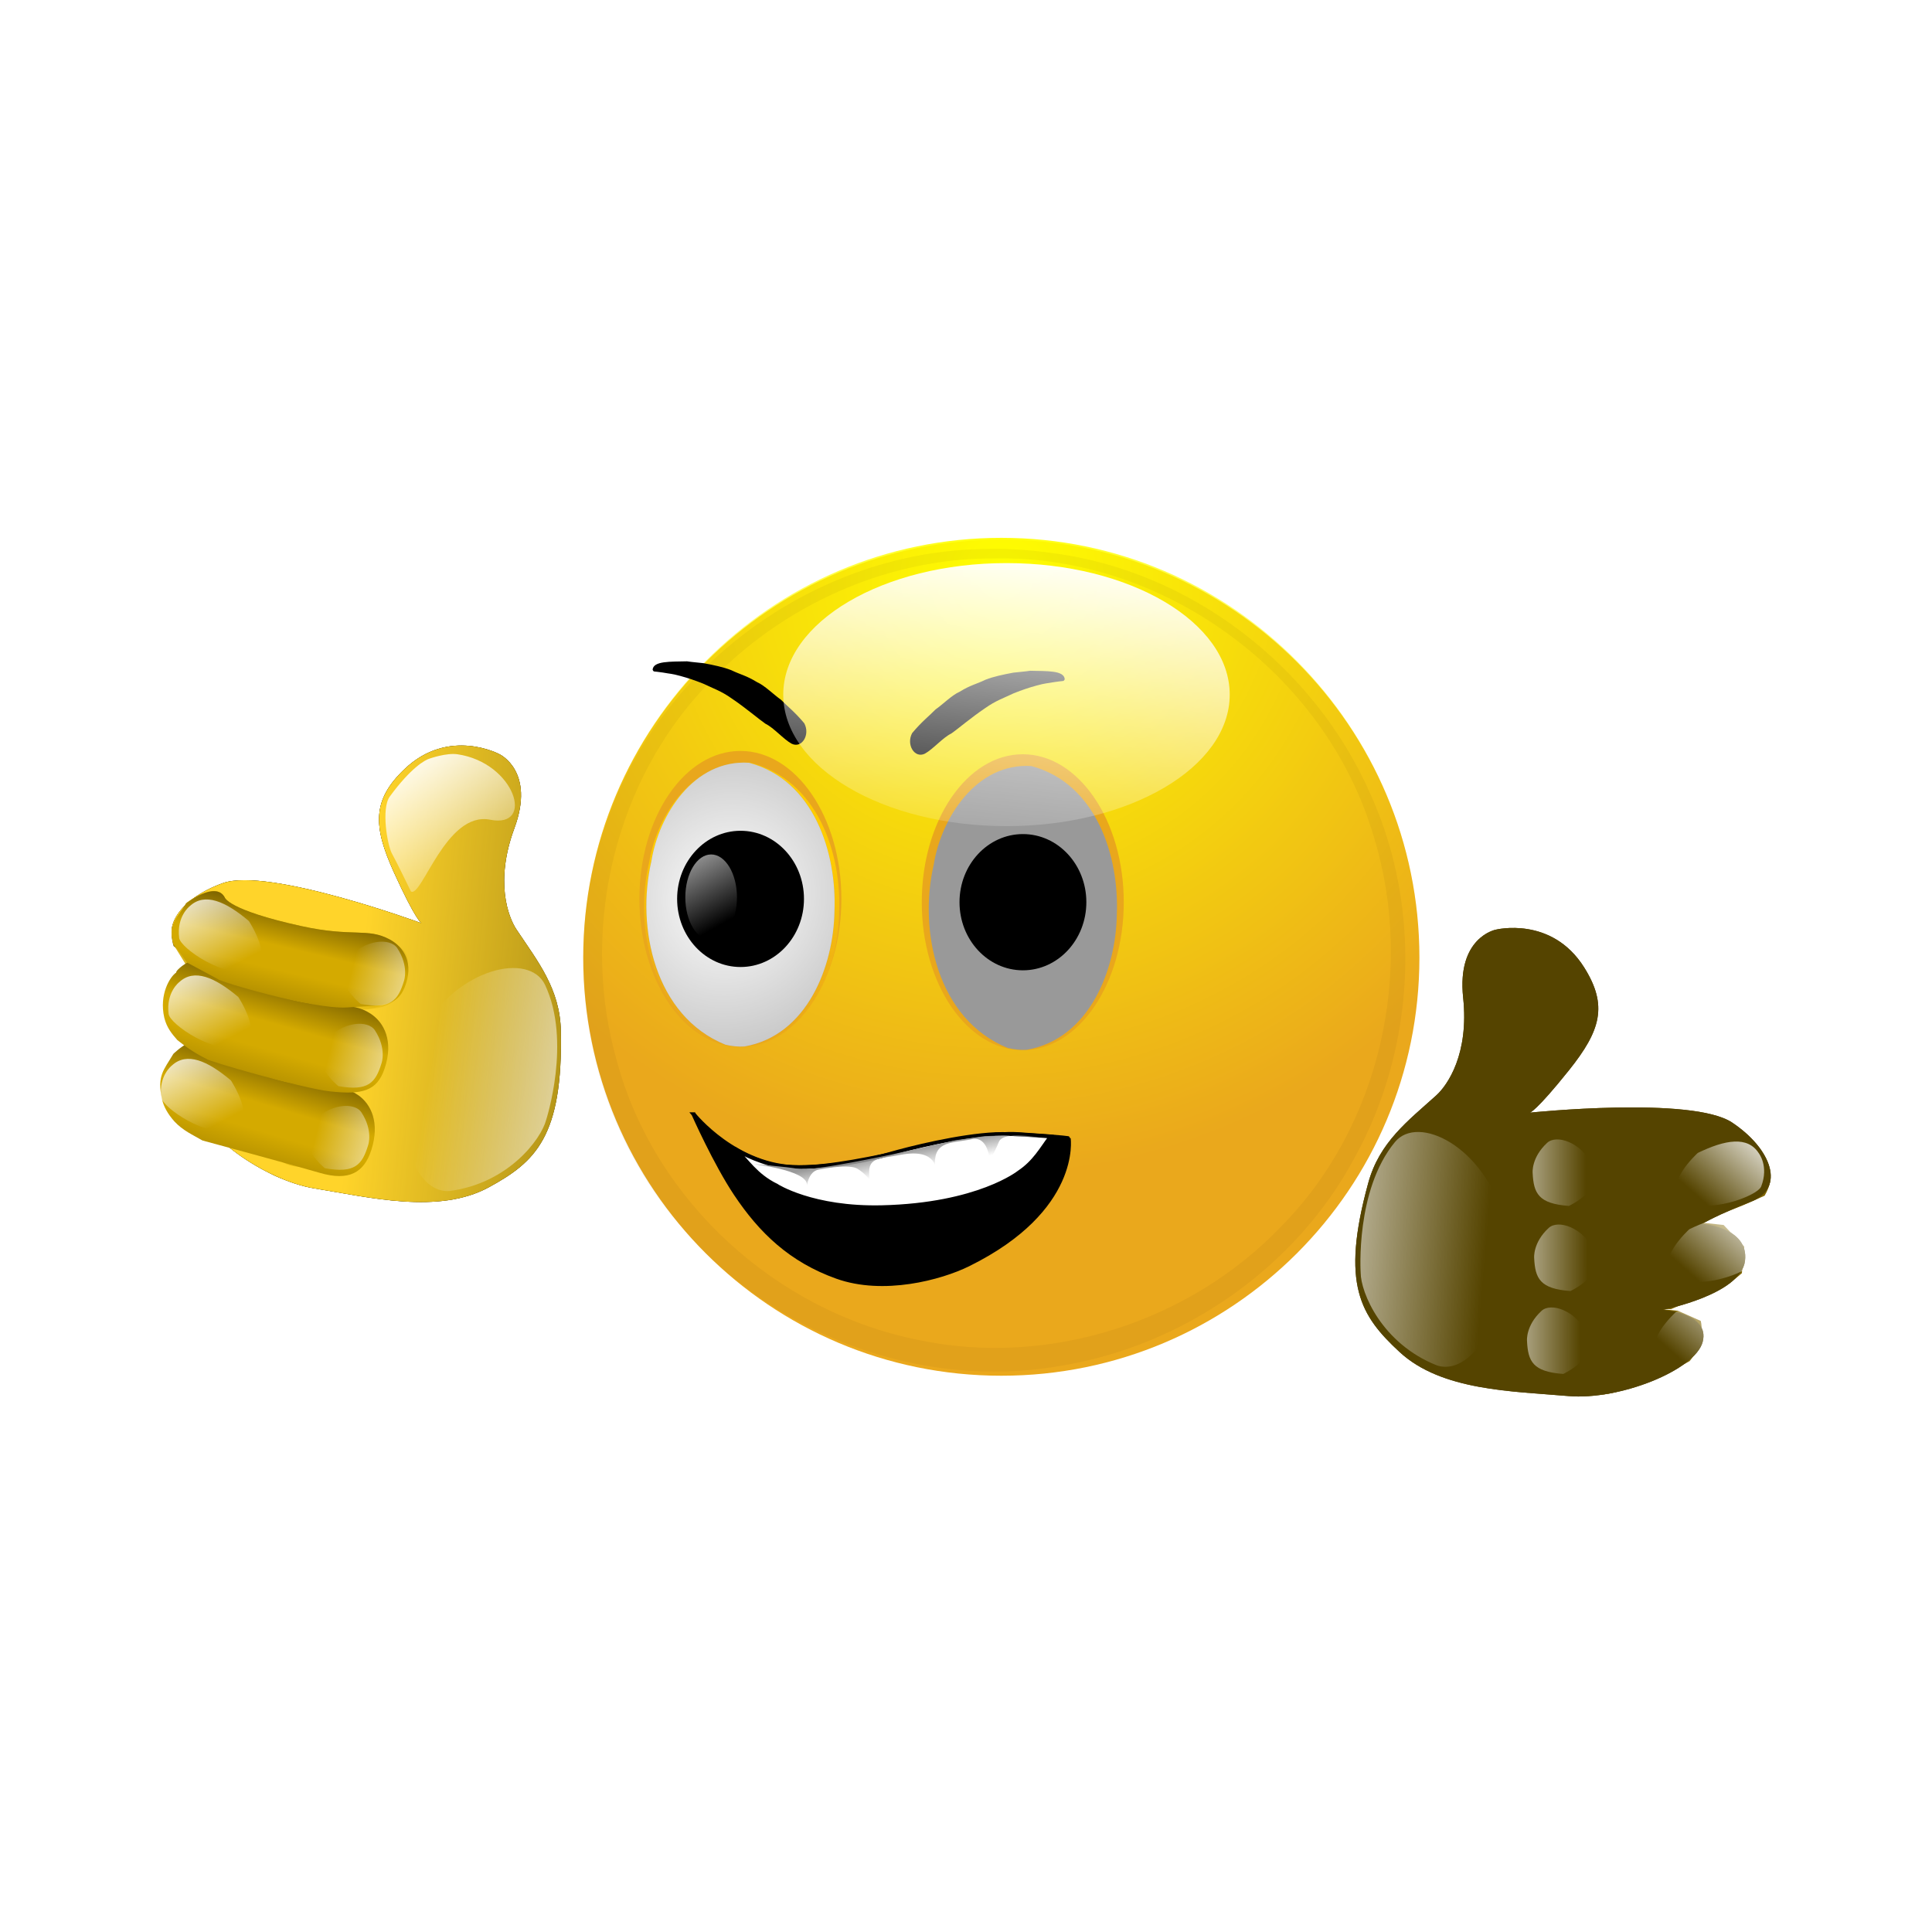 <svg:svg xmlns:dc="http://purl.org/dc/elements/1.1/" xmlns:ns1="http://www.w3.org/1999/xlink" xmlns:ns3="http://creativecommons.org/ns#" xmlns:rdf="http://www.w3.org/1999/02/22-rdf-syntax-ns#" xmlns:svg="http://www.w3.org/2000/svg" height="961.898" id="svg15344" version="1.1" viewBox="-54.773 -233.179 961.898 961.898" width="961.898">
  <svg:defs id="defs3">
    <svg:linearGradient id="linearGradient4437-6">
      <svg:stop id="stop4439-3" offset="0" style="stop-color:#ffff00" />
      <svg:stop id="stop4441-9" offset="1" style="stop-color:#ffff00;stop-opacity:0" />
    </svg:linearGradient>
    <svg:filter color-interpolation-filters="sRGB" id="filter4363-6">
      <svg:feGaussianBlur id="feGaussianBlur4365-2" stdDeviation="5.548" />
    </svg:filter>
    <svg:linearGradient gradientTransform="matrix(-1.185 0 0 -1.109 1021.2 851.16)" gradientUnits="userSpaceOnUse" id="linearGradient13140-3" x1="467.76" x2="472.83" y1="416.01" y2="357.7" ns1:href="#linearGradient4557-0" />
    <svg:linearGradient id="linearGradient4557-0">
      <svg:stop id="stop4559-5" offset="0" style="stop-color:#ffcc00" />
      <svg:stop id="stop4561-5" offset="1" style="stop-color:#e9a71c;stop-opacity:0" />
    </svg:linearGradient>
    <svg:radialGradient cx="463.96" cy="402.79" gradientTransform="matrix(2.667 .972 -1.05 2.883 -350.6 -1210)" gradientUnits="userSpaceOnUse" id="radialGradient13142-2" r="25.4" ns1:href="#linearGradient4585-5" />
    <svg:linearGradient id="linearGradient4585-5">
      <svg:stop id="stop4587-6" offset="0" style="stop-color:#ffffff" />
      <svg:stop id="stop4589-7" offset="1" style="stop-color:#ffffff;stop-opacity:0" />
    </svg:linearGradient>
    <svg:linearGradient gradientTransform="translate(-971.01 867.07)" gradientUnits="userSpaceOnUse" id="linearGradient14710-4" x1="215.46" x2="216.58" y1="202.95" y2="208.67">
      <svg:stop id="stop12500-6" offset="0" style="stop-color:#999999" />
      <svg:stop id="stop12502-0" offset="1" style="stop-color:#999999;stop-opacity:0" />
    </svg:linearGradient>
    <svg:linearGradient gradientUnits="userSpaceOnUse" id="linearGradient13154-9" x1="-27.888" x2="44.367" y1="-80.275" y2="-73.619" ns1:href="#linearGradient12579-0" />
    <svg:linearGradient id="linearGradient12579-0">
      <svg:stop id="stop12581-6" offset="0" style="stop-color:#ffd42a" />
      <svg:stop id="stop12583-9" offset="1" style="stop-color:#ffd42a;stop-opacity:0" />
    </svg:linearGradient>
    <svg:linearGradient gradientTransform="matrix(.873 0 0 .971 -6.999 -3.079)" gradientUnits="userSpaceOnUse" id="linearGradient13156-5" x1="-58.945" x2="2.535" y1="-102.78" y2="-93.268" ns1:href="#linearGradient12553-3" />
    <svg:linearGradient id="linearGradient12553-3">
      <svg:stop id="stop12555-0" offset="0" style="stop-color:#d4aa00" />
      <svg:stop id="stop12557-0" offset="1" style="stop-color:#d4aa00;stop-opacity:0" />
    </svg:linearGradient>
    <svg:linearGradient gradientTransform="matrix(.859 0 0 1 -7.677 0)" gradientUnits="userSpaceOnUse" id="linearGradient13158-4" x1="-31.374" x2="-32.325" y1="-79.958" y2="-71.718" ns1:href="#linearGradient12553-3" />
    <svg:linearGradient gradientTransform="matrix(.831 0 0 1 -8.581 0)" gradientUnits="userSpaceOnUse" id="linearGradient13160-6" x1="-31.057" x2="-31.691" y1="-67.598" y2="-58.408" ns1:href="#linearGradient12553-3" />
    <svg:linearGradient gradientUnits="userSpaceOnUse" id="linearGradient13162-3" x1="-19.015" x2="-4.437" y1="-126.54" y2="-104.04" ns1:href="#linearGradient4585-5" />
    <svg:linearGradient gradientTransform="matrix(.871 0 0 .947 -7.151 -5.574)" gradientUnits="userSpaceOnUse" id="linearGradient13164-0" x1="-31.057" x2="-32.008" y1="-91.683" y2="-86.613" ns1:href="#linearGradient12553-3" />
    <svg:linearGradient gradientTransform="matrix(.791 0 0 1.144 -13.244 37.346)" gradientUnits="userSpaceOnUse" id="linearGradient13166-4" x1="-36.302" x2="-39.328" y1="-101.92" y2="-87.244" ns1:href="#linearGradient12703-2" />
    <svg:linearGradient id="linearGradient12703-2">
      <svg:stop id="stop12705-9" offset="0" style="stop-color:#806600" />
      <svg:stop id="stop12713-3" offset="0.382" style="stop-color:#d4aa00" />
      <svg:stop id="stop12711-2" offset=".617" style="stop-color:#d4aa00" />
      <svg:stop id="stop12707-1" offset="1" style="stop-color:#aa8800" />
    </svg:linearGradient>
    <svg:linearGradient gradientTransform="matrix(.832 0 0 1.144 -10.625 25.133)" gradientUnits="userSpaceOnUse" id="linearGradient13168-0" x1="-36.302" x2="-39.328" y1="-101.92" y2="-87.244" ns1:href="#linearGradient12703-2" />
    <svg:linearGradient gradientTransform="matrix(.873 0 0 1 -6.999 0)" gradientUnits="userSpaceOnUse" id="linearGradient13170-9" x1="-36.302" x2="-39.328" y1="-101.92" y2="-87.244" ns1:href="#linearGradient12703-2" />
    <svg:linearGradient gradientTransform="translate(-.56 -.336)" gradientUnits="userSpaceOnUse" id="linearGradient13172-9" x1="-52.29" x2="-45.318" y1="-106.26" y2="-92.951" ns1:href="#linearGradient4585-5" />
    <svg:linearGradient gradientTransform="translate(-2.145 11.073)" gradientUnits="userSpaceOnUse" id="linearGradient13174-9" x1="-52.29" x2="-45.318" y1="-106.26" y2="-92.951" ns1:href="#linearGradient4585-5" />
    <svg:linearGradient gradientTransform="translate(-3.254 23.591)" gradientUnits="userSpaceOnUse" id="linearGradient13176-7" x1="-52.29" x2="-45.318" y1="-106.26" y2="-92.951" ns1:href="#linearGradient4585-5" />
    <svg:linearGradient gradientTransform="matrix(-.866 .5 -.5 -.866 -116.29 -153.15)" gradientUnits="userSpaceOnUse" id="linearGradient13178-4" x1="-58.545" x2="-46.711" y1="-107.31" y2="-95.768" ns1:href="#linearGradient4585-5" />
    <svg:linearGradient gradientTransform="matrix(-.866 .5 -.5 -.866 -119.65 -140.82)" gradientUnits="userSpaceOnUse" id="linearGradient13180-9" x1="-58.545" x2="-46.711" y1="-107.31" y2="-95.768" ns1:href="#linearGradient4585-5" />
    <svg:linearGradient gradientTransform="matrix(-.866 .5 -.5 -.866 -121.67 -128.5)" gradientUnits="userSpaceOnUse" id="linearGradient13182-4" x1="-58.545" x2="-46.711" y1="-107.31" y2="-95.768" ns1:href="#linearGradient4585-5" />
    <svg:linearGradient gradientTransform="matrix(-1.785 1.587 -1.03 -2.749 -197.87 -270.4)" gradientUnits="userSpaceOnUse" id="linearGradient13184-7" x1="-58.545" x2="-46.711" y1="-107.31" y2="-95.768" ns1:href="#linearGradient4585-5" />
    <svg:radialGradient cx="559.29" cy="467.44" gradientTransform="matrix(.644 1.269 -1.303 .661 827.1 -583.91)" gradientUnits="userSpaceOnUse" id="radialGradient20913" r="112.82" ns1:href="#linearGradient4437-6" />
    <svg:linearGradient gradientUnits="userSpaceOnUse" id="linearGradient20917" x1="447.07" x2="468.94" y1="363.18" y2="415.02" ns1:href="#linearGradient4585-5" />
    <svg:linearGradient gradientUnits="userSpaceOnUse" id="linearGradient20921" x1="524.8" x2="517.2" y1="69.941" y2="159.94">
      <svg:stop id="stop4500-8-3" offset="0" style="stop-color:#ffffff" />
      <svg:stop id="stop4502-34-2" offset="1" style="stop-color:#ffffff;stop-opacity:0" />
    </svg:linearGradient>
  </svg:defs>
  <svg:g id="layer1" transform="translate(314.93 -382.38)">
    <svg:g id="g15116" transform="matrix(1.845 0 0 1.845 1487.6 -1254.8)">
      <svg:path d="m690.86 537.7c0 62.309-50.511 112.82-112.82 112.82s-112.82-50.511-112.82-112.82 50.511-112.82 112.82-112.82 112.82 50.511 112.82 112.82z" id="path4537" style="fill:#eaa81c" transform="translate(-1314.5 481.7)" />
      <svg:path d="m690.86 537.7c0 62.309-50.511 112.82-112.82 112.82s-112.82-50.511-112.82-112.82 50.511-112.82 112.82-112.82 112.82 50.511 112.82 112.82z" id="path4539" style="fill:url(#radialGradient20913)" transform="matrix(1 0 0 1.006 -1314.5 478.68)" />
      <svg:path d="m690.86 537.7c0 62.309-50.511 112.82-112.82 112.82s-112.82-50.511-112.82-112.82 50.511-112.82 112.82-112.82 112.82 50.511 112.82 112.82z" id="path4541" style="fill:url(#radialGradient20913)" transform="matrix(1 0 0 1.006 -1314.5 478.68)" />
      <svg:path d="m-741.48 909.14c-44.645 0.725-86.723 31.117-101.28 73.156-13.418 36.456-5.869 80.074 19.594 109.28 24.455 29.367 64.79 44.667 102.72 37.96 33.187-5.387 63.539-26.592 79.332-56.172 16.366-29.63 18.325-67.009 4.322-97.944-15.134-34.671-48.832-60.707-86.727-65.296-5.948-0.833-11.957-1.155-17.961-0.985zm3.344 2.531c45.748-0.911 89.482 31.359 102.22 75.188 11.14 36.156 1.668 78.096-24.969 105.03-24.665 25.855-62.898 38.153-98.057 30.666-38.223-7.651-71.073-37.463-81.255-75.197-9.746-33.906-1.507-72.579 21.812-98.849 19.939-22.857 49.702-37.115 80.251-36.839z" id="path4545" style="opacity:0.22;filter:url(#filter4363-6);fill:#2b1100" />
      <svg:g id="g12452" transform="translate(-1274 600.85)">
        <svg:path d="m494.38 402.7c0 22.053-12.202 39.931-27.254 39.931s-27.254-17.878-27.254-39.931 12.202-39.931 27.254-39.931 27.254 17.878 27.254 39.931z" id="path12454" style="fill:#e9a71c" />
        <svg:path d="m468.59 443.15c17.598-3.003 24.955-21.859 25.188-36.776 0.68-15.857-5.699-35.697-23.929-40.416-15.41-0.968-25.256 14.16-27.332 26.837-4.29 18.045 0.989 42.1 20.739 49.87 1.782 0.405 3.591 0.597 5.334 0.485z" id="path12456" style="fill:url(#linearGradient13140-3)" />
        <svg:path d="m468.23 442.52c16.963-2.978 24.055-21.679 24.279-36.475 0.656-15.727-5.494-35.405-23.065-40.084-14.854-0.96-24.344 14.044-26.346 26.617-4.135 17.897 0.953 41.755 19.99 49.461 1.717 0.402 3.462 0.592 5.141 0.481z" id="path12458" style="fill:#999999" />
        <svg:path d="m468.23 442.52c16.963-2.978 24.055-21.679 24.279-36.475 0.656-15.727-5.494-35.405-23.065-40.084-14.854-0.96-24.344 14.044-26.346 26.617-4.135 17.897 0.953 41.755 19.99 49.461 1.717 0.402 3.462 0.592 5.141 0.481z" id="path12460" style="fill:url(#radialGradient13142-2)" />
        <svg:path d="m485.51 400.16c0 10.151-6.527 18.381-14.578 18.381-8.051 0-14.578-8.229-14.578-18.381 0-10.151 6.527-18.381 14.578-18.381 8.051 0 14.578 8.229 14.578 18.381z" id="path12462" style="fill:#000000" transform="matrix(1.174 0 0 1 -85.704 2.535)" />
        <svg:path d="m485.51 400.16c0 10.151-6.527 18.381-14.578 18.381-8.051 0-14.578-8.229-14.578-18.381 0-10.151 6.527-18.381 14.578-18.381 8.051 0 14.578 8.229 14.578 18.381z" id="path12464" style="fill:url(#linearGradient20917)" transform="matrix(.478 0 0 .63 234.13 150.18)" />
      </svg:g>
      <svg:g id="g12472" transform="translate(-1197.8 601.74)">
        <svg:path d="m494.38 402.7c0 22.053-12.202 39.931-27.254 39.931s-27.254-17.878-27.254-39.931 12.202-39.931 27.254-39.931 27.254 17.878 27.254 39.931z" id="path12474" style="fill:#e9a71c" />
        <svg:path d="m468.59 443.15c17.598-3.003 24.955-21.859 25.188-36.776 0.68-15.857-5.699-35.697-23.929-40.416-15.41-0.968-25.256 14.16-27.332 26.837-4.29 18.045 0.989 42.1 20.739 49.87 1.782 0.405 3.591 0.597 5.334 0.485z" id="path12476" style="fill:url(#linearGradient13140-3)" />
        <svg:path d="m468.23 442.52c16.963-2.978 24.055-21.679 24.279-36.475 0.656-15.727-5.494-35.405-23.065-40.084-14.854-0.96-24.344 14.044-26.346 26.617-4.135 17.897 0.953 41.755 19.99 49.461 1.717 0.402 3.462 0.592 5.141 0.481z" id="path12478" style="fill:#999999" />
        <svg:path d="m468.23 442.52c16.963-2.978 24.055-21.679 24.279-36.475 0.656-15.727-5.494-35.405-23.065-40.084-14.854-0.96-24.344 14.044-26.346 26.617-4.135 17.897 0.953 41.755 19.99 49.461 1.717 0.402 3.462 0.592 5.141 0.481z" id="path12480" style="fill:url(#radialGradient13142-2)" />
        <svg:path d="m485.51 400.16c0 10.151-6.527 18.381-14.578 18.381-8.051 0-14.578-8.229-14.578-18.381 0-10.151 6.527-18.381 14.578-18.381 8.051 0 14.578 8.229 14.578 18.381z" id="path12482" style="fill:#000000" transform="matrix(1.174 0 0 1 -85.704 2.535)" />
        <svg:path d="m485.51 400.16c0 10.151-6.527 18.381-14.578 18.381-8.051 0-14.578-8.229-14.578-18.381 0-10.151 6.527-18.381 14.578-18.381 8.051 0 14.578 8.229 14.578 18.381z" id="path12484" style="fill:url(#linearGradient20917)" transform="matrix(.478 0 0 .63 233.68 149.28)" />
      </svg:g>
      <svg:path d="m-819.47 1061.7s11.371 14.303 28.428 14.303 45.485-9.833 59.131-8.939c13.646 0.894 13.605 1.115 13.605 1.115s2.878 19.186-27.043 33.969c-7.531 3.721-22.95 7.824-35.458 3.354-12.508-4.47-20.552-12.26-27.291-22.348-5.544-8.299-11.371-21.454-11.371-21.454z" id="path12492" style="stroke:#000000;stroke-width:1.125px;fill:#000000" />
      <svg:path d="m-797.12 1080.9s9.636 6.274 28.459 5.826c26.049-0.62 36.975-9.412 36.975-9.412 4.158-2.772 6.028-6.307 8.515-9.636 0 0-10.313-0.876-14.79-0.672-9.86 0.448-23.236 3.807-28.683 5.378-11.653 3.361-25.994 4.482-32.269 2.689-6.274-1.793-9.636-4.258-9.636-4.258 3.668 3.41 5.641 7.204 11.429 10.084z" id="path12494" style="stroke:#000000;stroke-width:1px;fill:#ffffff" />
      <svg:path d="m-803.5 1075.1s8.824 0.667 12.491 1.338c3.688 0.675 25.279-3.989 25.279-3.989l16.889-3.764 7.904-1.12 5.365-0.186 9.847 0.672s-10.141-2.087-11.409 1.082c-1.268 3.169-2.458 4.885-2.458 4.885s-0.434-6.546-4.776-5.634c-5.333 1.121-10.026 0.371-10.026 6.454 0 3.169 1.38-4.336-9.36-2.203-5.858 1.164-9.098 0.403-8.24 6.338 0.287 1.984 0.687-0.001-3.169-2.535-2.299-1.511-9.365-0.013-10.484 0.144-3.111 0.438-3.299 5.17-3.268 4.113 0.115-3.969-14.584-5.596-14.584-5.596z" id="path12496" style="fill:url(#linearGradient14710-4)" />
      <svg:path d="m-760.53 958.81c2.644-3.16 4.576-4.595 6.338-6.404 1.858-1.277 4.412-3.861 6.458-4.752 3.055-1.865 4.419-2.008 7.049-3.273 2.13-0.84 4.813-1.392 7.451-1.887 2.483-0.287 2.858-0.259 4.539-0.513 4.51 0.118 9.184-0.148 9.35 2.296-0.136 0.206-0.167 0.488-0.599 0.482-0.033 0.01-0.987 0.078-2.191 0.272-2.068 0.385-2.295 0.254-4.762 0.928-2.073 0.564-3.921 1.183-6.173 2.08-2.68 1.287-4.912 2.005-7.747 4.024-3.901 2.635-7.34 5.609-9.148 6.853-2.297 1.115-4.885 4.199-7.115 5.43-2.759 1.379-5.118-2.386-3.45-5.537z" id="path12508" style="fill:#000000" />
      <svg:path d="m-789.63 956.16c-2.628-3.14-4.548-4.567-6.299-6.365-1.846-1.269-4.384-3.837-6.418-4.722-3.037-1.853-4.392-1.996-7.005-3.253-2.116-0.835-4.783-1.383-7.405-1.875-2.468-0.285-2.841-0.258-4.511-0.509-4.482 0.117-9.127-0.147-9.291 2.282 0.135 0.205 0.166 0.485 0.596 0.479 0.033 0.01 0.98 0.077 2.177 0.27 2.055 0.382 2.281 0.252 4.732 0.923 2.06 0.561 3.897 1.176 6.135 2.067 2.664 1.279 4.881 1.993 7.699 3.999 3.877 2.619 7.294 5.574 9.091 6.81 2.283 1.108 4.854 4.173 7.071 5.396 2.742 1.371 5.087-2.371 3.429-5.503z" id="path12510" style="fill:#000000" />
      <svg:g id="g12765" transform="matrix(1.798 0 0 1.798 -861.02 1189.2)">
        <svg:path d="m-6.021-124.96s-7.606-4.12-14.261 2.218c-4.879 4.647-4.754 8.557-1.585 15.529 3.286 7.23 4.12 7.606 4.12 7.606s-22.978-8.436-29.79-6.021c-6.825 2.42-10.141 7.606-5.704 10.775 4.437 3.169 6.338 5.071 6.338 5.071s-6.972-1.268-7.606 3.803c-0.634 5.071 10.141 10.141 10.141 10.141s-6.972-1.268-6.972 3.169 10.015 11.643 17.523 12.862c8.278 1.345 18.642 3.942 26.211-0.186 6.972-3.803 11.092-7.606 10.775-23.451-0.127-6.337-3.491-10.465-6.655-15.212-1.268-1.901-3.27-7.237-0.317-15.212 3.169-8.557-2.218-11.092-2.218-11.092z" id="path12537" style="fill:#554400" />
        <svg:path d="m-46.122-103.42s0.48 1.972 13.163 4.545c8.894 1.805 11.409 0.224 15.212 2.126 2.458 1.229 4.197 3.813 2.535 7.606-1.375 3.136-4.229 4.376-9.84 3.169-5.032-1.082-22.222-4.475-22.222-4.475l-4.885-3.54-2.798-2.196c-0.975-3.254 0.723-4.92 2.441-6.716 0 0 4.826-3.208 6.394-0.518z" id="path12539" style="fill:#806600" />
        <svg:path d="m-24.719-85.979 5.704 3.169s3.464 4.258-1.901 6.972c-5.312 2.687-24.491-0.07-24.681-0.448-2.942-2.356-6.553-4.269-8.912-7.792l0.634-3.95 3.803-2.388 13.31 1.901z" id="path12541" style="fill:#806600" />
        <svg:path d="m-27.549-74.57s4.808 0.672 6.076 3.208c1.268 2.535 1.786 5.141-0.077 7.567-1.591 2.073-3.55 3.021-10.775 3.169-5.628 0.115-6.965-0.557-10.768-3.092-3.803-2.535-7.049-5.628-7.049-5.628-0.776-1.498-1.188-4.195-0.154-6.268l3.688-0.634 8.432 1.229 4.885 0.224z" id="path12543" style="fill:#806600" />
        <svg:path d="m-6.021-124.96s-7.606-4.12-14.261 2.218c-4.879 4.647-4.754 8.557-1.585 15.529 3.286 7.23 4.12 7.606 4.12 7.606s-22.978-8.436-29.79-6.021c-6.825 2.42-10.141 7.606-5.704 10.775 4.437 3.169 6.338 5.071 6.338 5.071s-6.972-1.268-7.606 3.803c-0.634 5.071 10.141 10.141 10.141 10.141s-6.972-1.268-6.972 3.169 10.015 11.643 17.523 12.862c8.278 1.345 18.642 3.942 26.211-0.186 6.972-3.803 11.092-7.606 10.775-23.451-0.127-6.337-3.491-10.465-6.655-15.212-1.268-1.901-3.27-7.237-0.317-15.212 3.169-8.557-2.218-11.092-2.218-11.092z" id="path12545" style="fill:#554400" />
        <svg:path d="m-6.021-124.96s-7.606-4.12-14.261 2.218c-4.879 4.647-4.754 8.557-1.585 15.529 3.286 7.23 4.12 7.606 4.12 7.606s-22.978-8.436-29.79-6.021c-6.825 2.42-10.141 7.606-5.704 10.775 4.437 3.169 6.338 5.071 6.338 5.071s-6.972-1.268-7.606 3.803c-0.634 5.071 10.141 10.141 10.141 10.141s-6.972-1.268-6.972 3.169 10.015 11.643 17.523 12.862c8.278 1.345 18.642 3.942 26.211-0.186 6.972-3.803 11.092-7.606 10.775-23.451-0.127-6.337-3.491-10.465-6.655-15.212-1.268-1.901-3.27-7.237-0.317-15.212 3.169-8.557-2.218-11.092-2.218-11.092z" id="path12577" style="fill:url(#linearGradient13154-9)" />
        <svg:path d="m-47.275-103.46s0.419 1.914 11.495 4.412c7.766 1.752 9.963 0.217 13.284 2.063 2.147 1.193 3.553 2.076 2.102 5.757-1.2 3.044-3.917 5.479-8.817 4.308-4.394-1.05-19.069-3.951-19.069-3.951l-4.657-2.24-2.052-3.327c-0.851-3.159 0.876-4.162 1.985-6.232 0 0 4.361-3.4 5.731-0.79z" id="path12547" style="fill:url(#linearGradient13156-5)" />
        <svg:path d="m-28.915-85.979 4.901 3.169s2.976 4.258-1.634 6.972c-4.564 2.687-21.042-0.07-21.204-0.448-2.528-2.356-5.63-4.269-7.657-7.792l0.545-3.95 3.267-2.388 11.436 1.901z" id="path12549" style="fill:url(#linearGradient13158-4)" />
        <svg:path d="m-31.486-74.57s3.998 0.672 5.052 3.208c1.054 2.535 1.485 5.141-0.064 7.567-1.323 2.073-2.239 0.644-8.246 0.792-4.679 0.115-4.365-1.666-7.527-4.201-3.162-2.535-8-2.142-8-2.142-0.645-1.498-0.988-4.195-0.128-6.268l3.066-0.634 7.011 1.229 4.062 0.224z" id="path12551" style="fill:url(#linearGradient13160-6)" />
        <svg:path d="m-16.479-124.33s2.471-0.873 4.12-0.634c8.628 1.252 11.735 11.187 4.912 9.824-6.615-1.321-10.252 11.749-11.884 10.775 0 0-2.211-4.566-2.852-5.704-0.685-1.215-1.636-6.754-0.317-8.557 3.137-4.288 5.319-5.529 6.021-5.704z" id="path12613" style="fill:url(#linearGradient13162-3)" />
        <svg:path d="m-47.301-103.48s0.418 1.867 11.459 4.303c7.742 1.708 9.932 0.212 13.242 2.012 2.14 1.164 3.654 3.61 2.207 7.2-1.197 2.969-4.466 3.918-9.35 2.776-4.381-1.024-18.561-4.012-18.561-4.012l-4.643-2.503-2.045-2.927c-0.849-3.081 0.944-3.915 2.049-5.933 0 0 4.277-3.461 5.642-0.915z" id="path12587" style="fill:url(#linearGradient13164-0)" />
        <svg:path d="m-49.709-81.046s0.38 2.135 10.407 4.923c7.032 1.955 9.02 0.243 12.027 2.302 1.944 1.331 3.319 4.13 2.005 8.238-1.087 3.397-3.344 4.739-7.78 3.432-3.979-1.172-17.57-4.847-17.57-4.847-1.434-0.841-2.921-1.468-4.216-2.864-0.991-1.116-1.613-2.233-1.858-3.349-0.771-3.524 0.256-4.33 1.708-6.788 0 0 4.037-3.959 5.277-1.047z" id="path12719" style="fill:url(#linearGradient13166-4)" />
        <svg:path d="m-48.997-93.259s0.399 2.135 10.951 4.923c7.399 1.955 9.492 0.243 12.655 2.302 2.045 1.331 3.492 4.13 2.109 8.238-1.144 3.397-3.368 3.959-8.187 3.432-4.083-0.446-18.449-4.572-18.488-4.847-1.643-0.79-3.092-1.775-4.437-2.864-0.803-0.914-1.59-1.85-1.955-3.349-0.81-3.532 0.883-6.185 1.798-6.788-0.254-0.38 4.236-3.977 5.553-1.047z" id="path12715" style="fill:url(#linearGradient13168-0)" />
        <svg:path d="m-47.276-103.48s0.419 1.867 11.495 4.303c7.767 1.708 9.963 0.212 13.284 2.012 2.147 1.164 3.666 3.61 2.214 7.2-1.2 2.969-3.574 2.649-8.593 3-5.084 0.355-19.531-3.986-19.406-4.236l-4.657-2.503-2.052-2.927c-0.851-3.081 0.778-3.915 1.887-5.933 0 0 4.459-3.461 5.829-0.915z" id="path12701" style="fill:url(#linearGradient13170-9)" />
        <svg:path d="m-52.533-102.16c2.248-2.1 5.362-0.736 8.873 2.218 0 0 4.12 6.18 0.317 7.447-3.803 1.268-10.583-3.339-10.775-4.912-0.396-3.248 1.585-4.754 1.585-4.754z" id="path12615" style="fill:url(#linearGradient13172-9)" />
        <svg:path d="m-54.118-90.752c2.248-2.1 5.362-0.736 8.873 2.218 0 0 4.12 6.18 0.317 7.447-3.803 1.268-10.583-3.339-10.775-4.912-0.396-3.248 1.585-4.754 1.585-4.754z" id="path12723" style="fill:url(#linearGradient13174-9)" />
        <svg:path d="m-55.227-78.234c2.248-2.1 5.362-0.736 8.873 2.218 0 0 4.12 6.18 0.317 7.447-3.803 1.268-10.583-3.339-10.775-4.912-0.396-3.248 1.585-4.754 1.585-4.754z" id="path12727" style="fill:url(#linearGradient13176-7)" />
        <svg:path d="m-20.374-90.948c-0.897 2.943-1.978 4.269-6.496 3.466 0 0-4.677-3.768-2.017-6.767s6.478-3.191 7.509-1.608c1.787 2.742 1.004 4.909 1.004 4.909z" id="path12731" style="fill:url(#linearGradient13178-4)" />
        <svg:path d="m-23.735-78.623c-0.897 2.943-1.978 4.269-6.496 3.466 0 0-4.677-3.768-2.017-6.767s6.478-3.191 7.509-1.608c1.787 2.742 1.004 4.909 1.004 4.909z" id="path12735" style="fill:url(#linearGradient13180-9)" />
        <svg:path d="m-25.752-66.298c-0.897 2.943-1.978 4.269-6.496 3.466 0 0-4.677-3.768-2.017-6.767s6.478-3.191 7.509-1.608c1.787 2.742 1.004 4.909 1.004 4.909z" id="path12739" style="fill:url(#linearGradient13182-4)" />
        <svg:path d="m0.958-70.075c-0.728 2.841-5.646 9.514-14.511 10.663-6.611 0.448-9.64-14.535-4.158-24.053 5.482-9.518 16.166-11.827 18.503-6.897 4.019 8.478 0.166 20.287 0.166 20.287z" id="path12743" style="fill:url(#linearGradient13184-7)" />
        <svg:path d="m0.958-70.075c-0.728 2.841-5.646 9.514-14.511 10.663-6.611 0.448-9.64-14.535-4.158-24.053 5.482-9.518 16.166-11.827 18.503-6.897 4.019 8.478 0.166 20.287 0.166 20.287z" id="path12747" style="fill:url(#linearGradient13184-7)" />
        <svg:path d="m-20.374-90.948c-0.897 2.943-1.978 4.269-6.496 3.466 0 0-4.677-3.768-2.017-6.767s6.478-3.191 7.509-1.608c1.787 2.742 1.004 4.909 1.004 4.909z" id="path12751" style="fill:url(#linearGradient13178-4)" />
        <svg:path d="m-23.735-78.623c-0.897 2.943-1.978 4.269-6.496 3.466 0 0-4.677-3.768-2.017-6.767s6.478-3.191 7.509-1.608c1.787 2.742 1.004 4.909 1.004 4.909z" id="path12753" style="fill:url(#linearGradient13180-9)" />
        <svg:path d="m-25.752-66.298c-0.897 2.943-1.978 4.269-6.496 3.466 0 0-4.677-3.768-2.017-6.767s6.478-3.191 7.509-1.608c1.787 2.742 1.004 4.909 1.004 4.909z" id="path12755" style="fill:url(#linearGradient13182-4)" />
        <svg:path d="m-55.227-78.234c2.248-2.1 5.362-0.736 8.873 2.218 0 0 4.12 6.18 0.317 7.447-3.803 1.268-10.583-3.339-10.775-4.912-0.396-3.248 1.585-4.754 1.585-4.754z" id="path12757" style="fill:url(#linearGradient13176-7)" />
        <svg:path d="m-54.118-90.752c2.248-2.1 5.362-0.736 8.873 2.218 0 0 4.12 6.18 0.317 7.447-3.803 1.268-10.583-3.339-10.775-4.912-0.396-3.248 1.585-4.754 1.585-4.754z" id="path12759" style="fill:url(#linearGradient13174-9)" />
        <svg:path d="m-52.533-102.16c2.248-2.1 5.362-0.736 8.873 2.218 0 0 4.12 6.18 0.317 7.447-3.803 1.268-10.583-3.339-10.775-4.912-0.396-3.248 1.585-4.754 1.585-4.754z" id="path12761" style="fill:url(#linearGradient13172-9)" />
      </svg:g>
      <svg:g id="g12841" transform="matrix(-1.743 -.442 -.442 1.743 -668.79 1227)">
        <svg:path d="m-6.021-124.96s-7.606-4.12-14.261 2.218c-4.879 4.647-4.754 8.557-1.585 15.529 3.286 7.23 4.12 7.606 4.12 7.606s-22.978-8.436-29.79-6.021c-6.825 2.42-10.141 7.606-5.704 10.775 4.437 3.169 6.338 5.071 6.338 5.071s-6.972-1.268-7.606 3.803c-0.634 5.071 10.141 10.141 10.141 10.141s-6.972-1.268-6.972 3.169 10.015 11.643 17.523 12.862c8.278 1.345 18.642 3.942 26.211-0.186 6.972-3.803 11.092-7.606 10.775-23.451-0.127-6.337-3.491-10.465-6.655-15.212-1.268-1.901-3.27-7.237-0.317-15.212 3.169-8.557-2.218-11.092-2.218-11.092z" id="path12843" style="fill:#554400" />
        <svg:path d="m-46.122-103.42s0.48 1.972 13.163 4.545c8.894 1.805 11.409 0.224 15.212 2.126 2.458 1.229 4.197 3.813 2.535 7.606-1.375 3.136-4.229 4.376-9.84 3.169-5.032-1.082-22.222-4.475-22.222-4.475l-4.885-3.54-2.798-2.196c-0.975-3.254 0.723-4.92 2.441-6.716 0 0 4.826-3.208 6.394-0.518z" id="path12845" style="fill:#806600" />
        <svg:path d="m-24.719-85.979 5.704 3.169s3.464 4.258-1.901 6.972c-5.312 2.687-24.491-0.07-24.681-0.448-2.942-2.356-6.553-4.269-8.912-7.792l0.634-3.95 3.803-2.388 13.31 1.901z" id="path12847" style="fill:#806600" />
        <svg:path d="m-27.549-74.57s4.808 0.672 6.076 3.208c1.268 2.535 1.786 5.141-0.077 7.567-1.591 2.073-3.55 3.021-10.775 3.169-5.628 0.115-6.965-0.557-10.768-3.092-3.803-2.535-7.049-5.628-7.049-5.628-0.776-1.498-1.188-4.195-0.154-6.268l3.688-0.634 8.432 1.229 4.885 0.224z" id="path12849" style="fill:#806600" />
        <svg:path d="m-6.021-124.96s-7.606-4.12-14.261 2.218c-4.879 4.647-4.754 8.557-1.585 15.529 3.286 7.23 4.12 7.606 4.12 7.606s-22.978-8.436-29.79-6.021c-6.825 2.42-10.141 7.606-5.704 10.775 4.437 3.169 6.338 5.071 6.338 5.071s-6.972-1.268-7.606 3.803c-0.634 5.071 10.141 10.141 10.141 10.141s-6.972-1.268-6.972 3.169 10.015 11.643 17.523 12.862c8.278 1.345 18.642 3.942 26.211-0.186 6.972-3.803 11.092-7.606 10.775-23.451-0.127-6.337-3.491-10.465-6.655-15.212-1.268-1.901-3.27-7.237-0.317-15.212 3.169-8.557-2.218-11.092-2.218-11.092z" id="path12851" style="fill:#554400" />
        <svg:path d="m-6.021-124.96s-7.606-4.12-14.261 2.218c-4.879 4.647-4.754 8.557-1.585 15.529 3.286 7.23 4.12 7.606 4.12 7.606s-22.978-8.436-29.79-6.021c-6.825 2.42-10.141 7.606-5.704 10.775 4.437 3.169 6.338 5.071 6.338 5.071s-6.972-1.268-7.606 3.803c-0.634 5.071 10.141 10.141 10.141 10.141s-6.972-1.268-6.972 3.169 10.015 11.643 17.523 12.862c8.278 1.345 18.642 3.942 26.211-0.186 6.972-3.803 11.092-7.606 10.775-23.451-0.127-6.337-3.491-10.465-6.655-15.212-1.268-1.901-3.27-7.237-0.317-15.212 3.169-8.557-2.218-11.092-2.218-11.092z" id="path12853" style="fill:url(#linearGradient13154-9)" />
        <svg:path d="m-47.275-103.46s0.419 1.914 11.495 4.412c7.766 1.752 9.963 0.217 13.284 2.063 2.147 1.193 3.553 2.076 2.102 5.757-1.2 3.044-3.917 5.479-8.817 4.308-4.394-1.05-19.069-3.951-19.069-3.951l-4.657-2.24-2.052-3.327c-0.851-3.159 0.876-4.162 1.985-6.232 0 0 4.361-3.4 5.731-0.79z" id="path12855" style="fill:url(#linearGradient13156-5)" />
        <svg:path d="m-28.915-85.979 4.901 3.169s2.976 4.258-1.634 6.972c-4.564 2.687-21.042-0.07-21.204-0.448-2.528-2.356-5.63-4.269-7.657-7.792l0.545-3.95 3.267-2.388 11.436 1.901z" id="path12857" style="fill:url(#linearGradient13158-4)" />
        <svg:path d="m-31.486-74.57s3.998 0.672 5.052 3.208c1.054 2.535 1.485 5.141-0.064 7.567-1.323 2.073-2.239 0.644-8.246 0.792-4.679 0.115-4.365-1.666-7.527-4.201-3.162-2.535-8-2.142-8-2.142-0.645-1.498-0.988-4.195-0.128-6.268l3.066-0.634 7.011 1.229 4.062 0.224z" id="path12859" style="fill:url(#linearGradient13160-6)" />
        <svg:path d="m-16.479-124.33s2.471-0.873 4.12-0.634c8.628 1.252 11.735 11.187 4.912 9.824-6.615-1.321-10.252 11.749-11.884 10.775 0 0-2.211-4.566-2.852-5.704-0.685-1.215-1.636-6.754-0.317-8.557 3.137-4.288 5.319-5.529 6.021-5.704z" id="path12861" style="fill:url(#linearGradient13162-3)" />
        <svg:path d="m-47.301-103.48s0.418 1.867 11.459 4.303c7.742 1.708 9.932 0.212 13.242 2.012 2.14 1.164 3.654 3.61 2.207 7.2-1.197 2.969-4.466 3.918-9.35 2.776-4.381-1.024-18.561-4.012-18.561-4.012l-4.643-2.503-2.045-2.927c-0.849-3.081 0.944-3.915 2.049-5.933 0 0 4.277-3.461 5.642-0.915z" id="path12863" style="fill:url(#linearGradient13164-0)" />
        <svg:path d="m-49.709-81.046s0.38 2.135 10.407 4.923c7.032 1.955 9.02 0.243 12.027 2.302 1.944 1.331 3.319 4.13 2.005 8.238-1.087 3.397-3.344 4.739-7.78 3.432-3.979-1.172-17.57-4.847-17.57-4.847-1.434-0.841-2.921-1.468-4.216-2.864-0.991-1.116-1.613-2.233-1.858-3.349-0.771-3.524 0.256-4.33 1.708-6.788 0 0 4.037-3.959 5.277-1.047z" id="path12865" style="fill:url(#linearGradient13166-4)" />
        <svg:path d="m-48.997-93.259s0.399 2.135 10.951 4.923c7.399 1.955 9.492 0.243 12.655 2.302 2.045 1.331 3.492 4.13 2.109 8.238-1.144 3.397-3.368 3.959-8.187 3.432-4.083-0.446-18.449-4.572-18.488-4.847-1.643-0.79-3.092-1.775-4.437-2.864-0.803-0.914-1.59-1.85-1.955-3.349-0.81-3.532 0.883-6.185 1.798-6.788-0.254-0.38 4.236-3.977 5.553-1.047z" id="path12867" style="fill:url(#linearGradient13168-0)" />
        <svg:path d="m-47.276-103.48s0.419 1.867 11.495 4.303c7.767 1.708 9.963 0.212 13.284 2.012 2.147 1.164 3.666 3.61 2.214 7.2-1.2 2.969-3.574 2.649-8.593 3-5.084 0.355-19.531-3.986-19.406-4.236l-4.657-2.503-2.052-2.927c-0.851-3.081 0.778-3.915 1.887-5.933 0 0 4.459-3.461 5.829-0.915z" id="path12869" style="fill:url(#linearGradient13170-9)" />
        <svg:path d="m-52.533-102.16c2.248-2.1 5.362-0.736 8.873 2.218 0 0 4.12 6.18 0.317 7.447-3.803 1.268-10.583-3.339-10.775-4.912-0.396-3.248 1.585-4.754 1.585-4.754z" id="path12871" style="fill:url(#linearGradient13172-9)" />
        <svg:path d="m-54.118-90.752c2.248-2.1 5.362-0.736 8.873 2.218 0 0 4.12 6.18 0.317 7.447-3.803 1.268-10.583-3.339-10.775-4.912-0.396-3.248 1.585-4.754 1.585-4.754z" id="path12873" style="fill:url(#linearGradient13174-9)" />
        <svg:path d="m-55.227-78.234c2.248-2.1 5.362-0.736 8.873 2.218 0 0 4.12 6.18 0.317 7.447-3.803 1.268-10.583-3.339-10.775-4.912-0.396-3.248 1.585-4.754 1.585-4.754z" id="path12875" style="fill:url(#linearGradient13176-7)" />
        <svg:path d="m-20.374-90.948c-0.897 2.943-1.978 4.269-6.496 3.466 0 0-4.677-3.768-2.017-6.767s6.478-3.191 7.509-1.608c1.787 2.742 1.004 4.909 1.004 4.909z" id="path12877" style="fill:url(#linearGradient13178-4)" />
        <svg:path d="m-23.735-78.623c-0.897 2.943-1.978 4.269-6.496 3.466 0 0-4.677-3.768-2.017-6.767s6.478-3.191 7.509-1.608c1.787 2.742 1.004 4.909 1.004 4.909z" id="path12879" style="fill:url(#linearGradient13180-9)" />
        <svg:path d="m-25.752-66.298c-0.897 2.943-1.978 4.269-6.496 3.466 0 0-4.677-3.768-2.017-6.767s6.478-3.191 7.509-1.608c1.787 2.742 1.004 4.909 1.004 4.909z" id="path12881" style="fill:url(#linearGradient13182-4)" />
        <svg:path d="m0.958-70.075c-0.728 2.841-5.646 9.514-14.511 10.663-6.611 0.448-9.64-14.535-4.158-24.053 5.482-9.518 16.166-11.827 18.503-6.897 4.019 8.478 0.166 20.287 0.166 20.287z" id="path12883" style="fill:url(#linearGradient13184-7)" />
        <svg:path d="m0.958-70.075c-0.728 2.841-5.646 9.514-14.511 10.663-6.611 0.448-9.64-14.535-4.158-24.053 5.482-9.518 16.166-11.827 18.503-6.897 4.019 8.478 0.166 20.287 0.166 20.287z" id="path12885" style="fill:url(#linearGradient13184-7)" />
        <svg:path d="m-20.374-90.948c-0.897 2.943-1.978 4.269-6.496 3.466 0 0-4.677-3.768-2.017-6.767s6.478-3.191 7.509-1.608c1.787 2.742 1.004 4.909 1.004 4.909z" id="path12887" style="fill:url(#linearGradient13178-4)" />
        <svg:path d="m-23.735-78.623c-0.897 2.943-1.978 4.269-6.496 3.466 0 0-4.677-3.768-2.017-6.767s6.478-3.191 7.509-1.608c1.787 2.742 1.004 4.909 1.004 4.909z" id="path12889" style="fill:url(#linearGradient13180-9)" />
        <svg:path d="m-25.752-66.298c-0.897 2.943-1.978 4.269-6.496 3.466 0 0-4.677-3.768-2.017-6.767s6.478-3.191 7.509-1.608c1.787 2.742 1.004 4.909 1.004 4.909z" id="path12891" style="fill:url(#linearGradient13182-4)" />
        <svg:path d="m-55.227-78.234c2.248-2.1 5.362-0.736 8.873 2.218 0 0 4.12 6.18 0.317 7.447-3.803 1.268-10.583-3.339-10.775-4.912-0.396-3.248 1.585-4.754 1.585-4.754z" id="path12893" style="fill:url(#linearGradient13176-7)" />
        <svg:path d="m-54.118-90.752c2.248-2.1 5.362-0.736 8.873 2.218 0 0 4.12 6.18 0.317 7.447-3.803 1.268-10.583-3.339-10.775-4.912-0.396-3.248 1.585-4.754 1.585-4.754z" id="path12895" style="fill:url(#linearGradient13174-9)" />
        <svg:path d="m-52.533-102.16c2.248-2.1 5.362-0.736 8.873 2.218 0 0 4.12 6.18 0.317 7.447-3.803 1.268-10.583-3.339-10.775-4.912-0.396-3.248 1.585-4.754 1.585-4.754z" id="path12897" style="fill:url(#linearGradient13172-9)" />
      </svg:g>
      <svg:path d="m585.65 109.24c0 19.603-30.647 35.494-68.453 35.494-37.805 0-68.453-15.891-68.453-35.494s30.647-35.494 68.453-35.494c37.805 0 68.453 15.891 68.453 35.494z" id="path4543" style="fill:url(#linearGradient20921)" transform="matrix(.88 0 0 1 -1190.2 839.18)" />
    </svg:g>
  </svg:g>
</svg:svg>